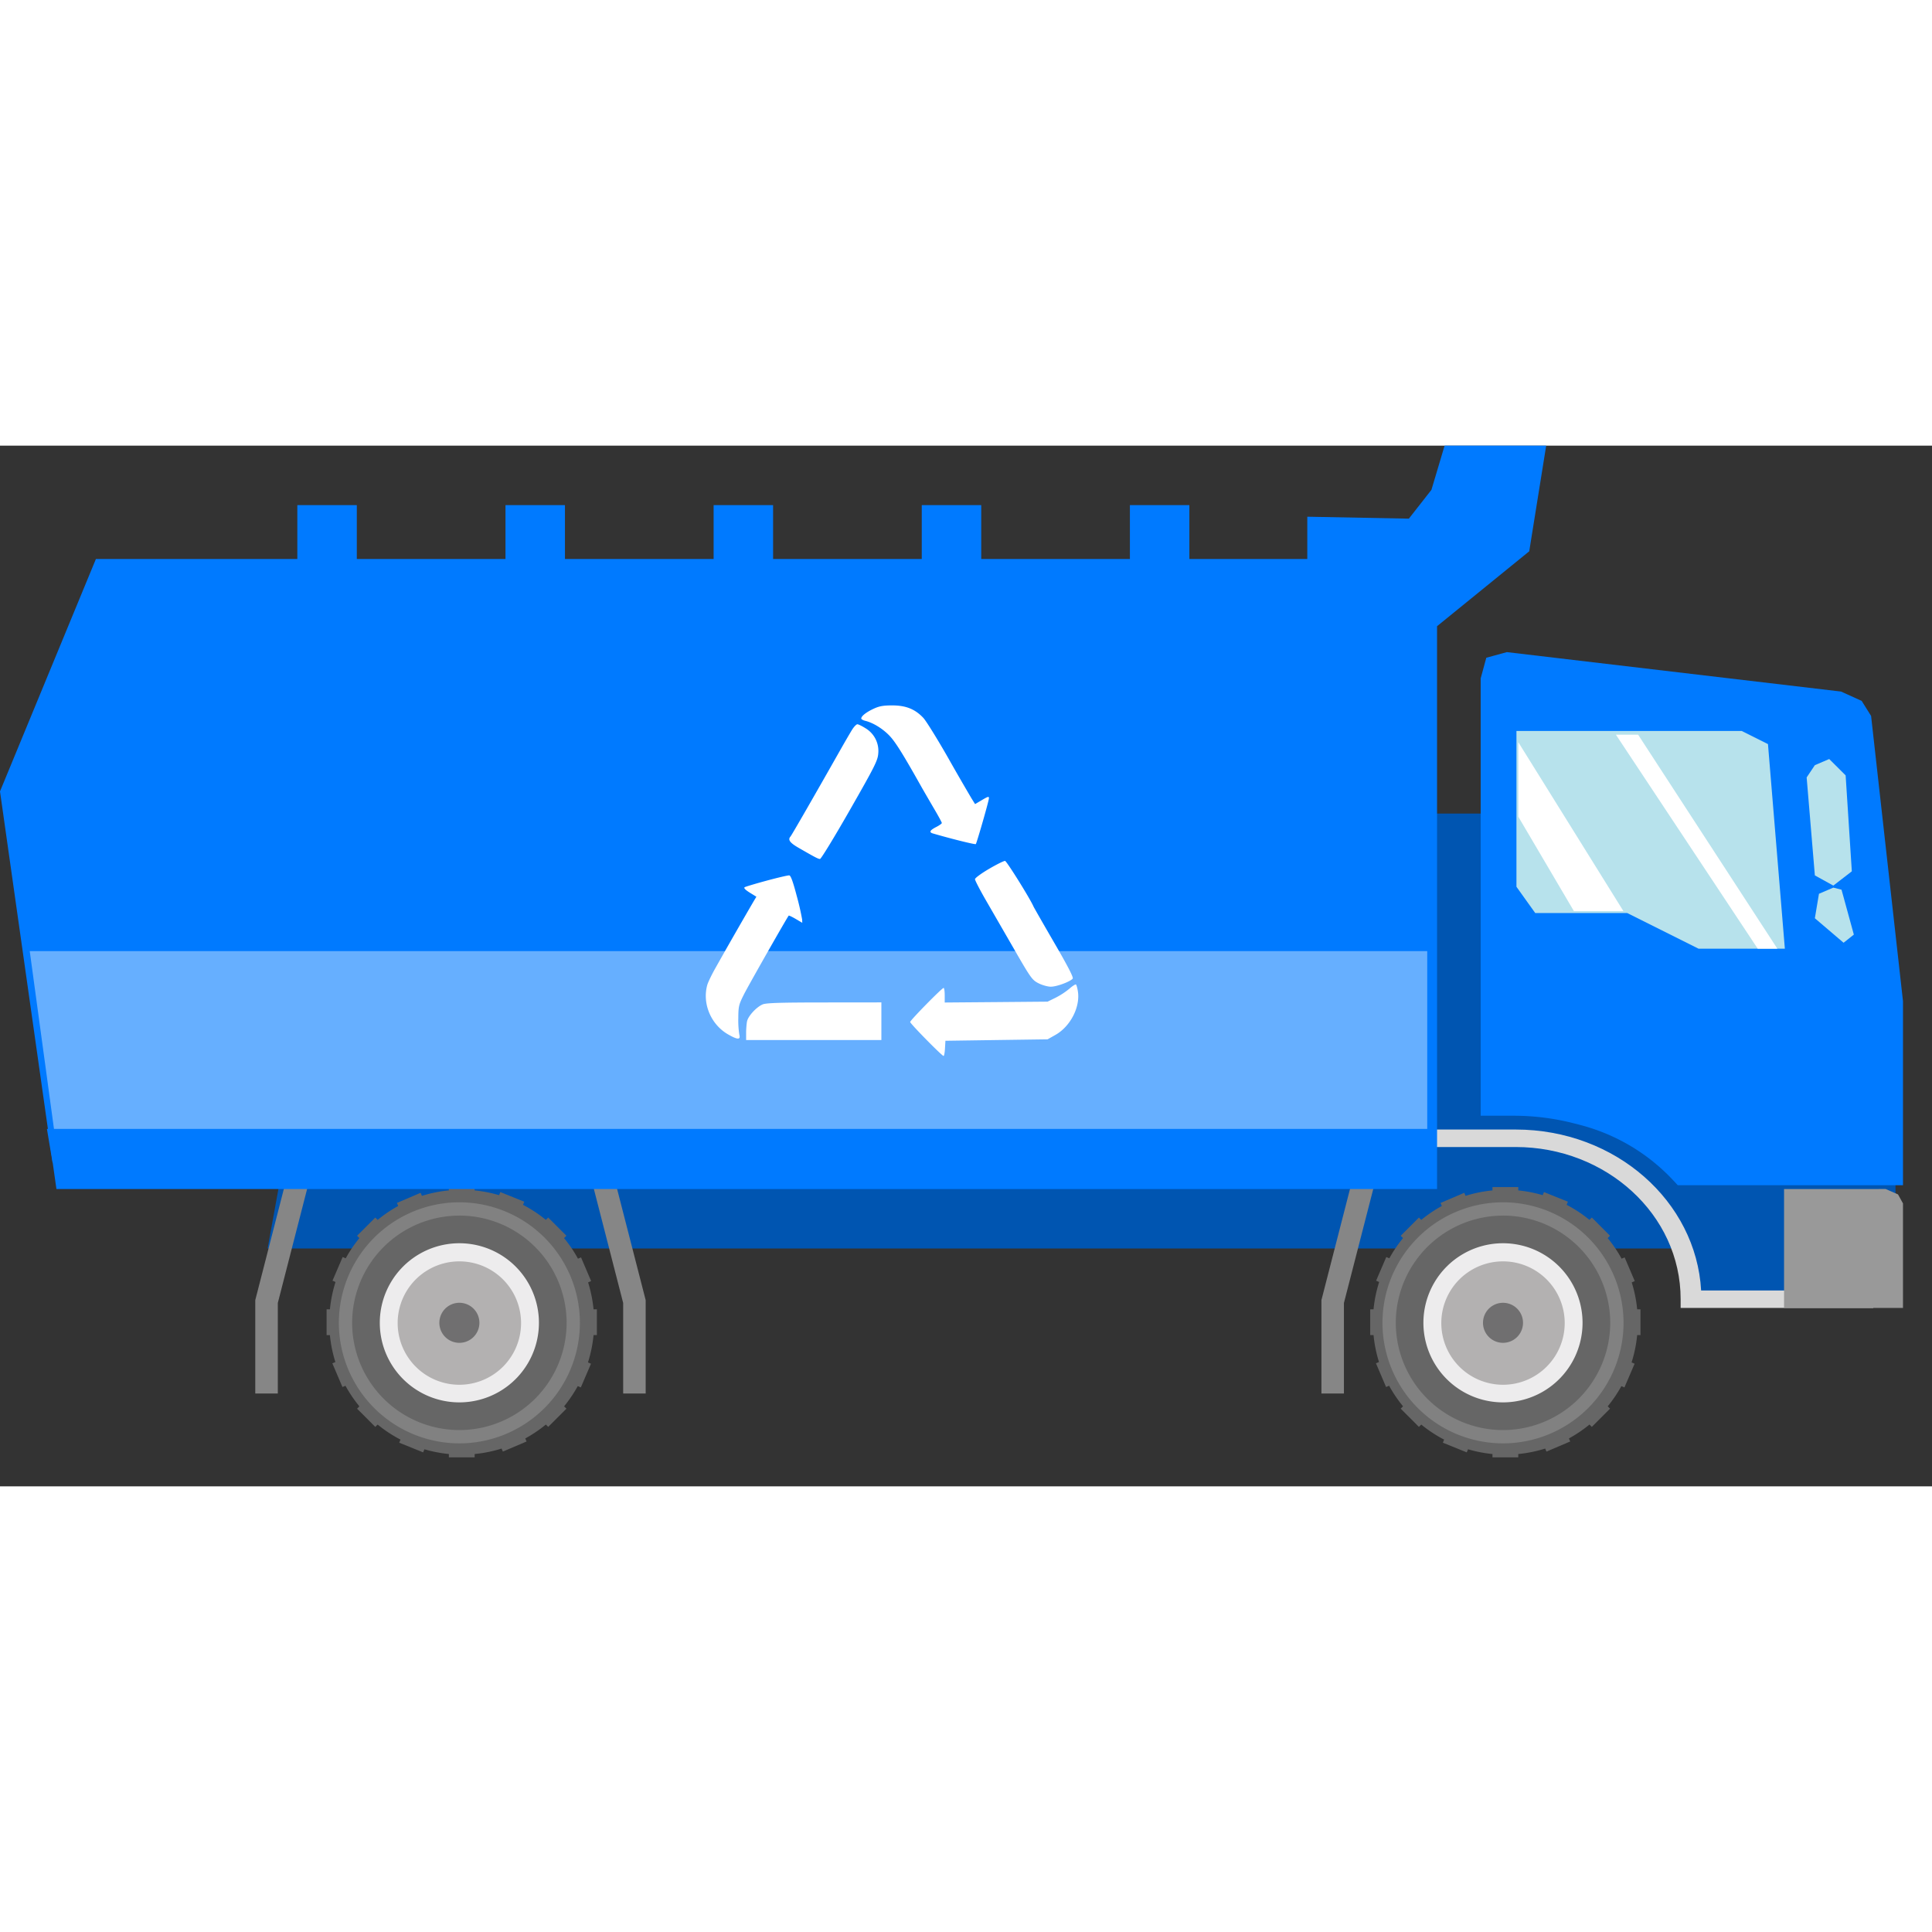 <svg t="1684404415936" class="icon" viewBox="0 0 1901 1024" version="1.1" xmlns="http://www.w3.org/2000/svg" p-id="1587" width="32" height="32"><rect x="0" y="0" width="1901" height="1024" fill="#333333" stroke="none"/><path d="M1377.485 683.359V361.999h319.517l168.082 168.053V838.51h-195.789l-4.827-26.302a153.746 153.746 0 0 0-74.518-105.384l-1.843-1.053a167.76 167.76 0 0 0-83.705-22.382h-126.917z" fill="#0055B1" p-id="1588"></path><path d="M1696.914 672.914H284.584L263.314 789.943h1433.6v-117.029z" fill="#0055B1" p-id="1589"></path><path d="M1491.412 690.117c88.795 0 162.26 66.326 162.26 149.738V848.457H1843.2v-17.203h-169.37C1668.944 743.687 1589.862 672.914 1491.412 672.914H1404.343v17.203h87.069z" fill="#D9D9D9" p-id="1590"></path><path d="M613.171 843.571l-32.885-127.912 21.445-5.53 33.587 130.662v91.867h-22.148v-89.088zM273.349 843.571l32.885-127.912-21.475-5.53-33.587 130.662v91.867h22.177v-89.088z" fill="#868686" p-id="1591"></path><path d="M321.36 875.198v-25.366h3.277c0.878-9.304 2.779-18.286 5.5-26.917l-2.984-1.258 10.006-23.318 3.013 1.287a130.487 130.487 0 0 1 13.458-19.895l-2.311-2.282 17.935-17.935 2.341 2.311c6.261-5.179 13.049-9.772 20.217-13.692l-1.258-3.013 23.318-9.947 1.287 2.984c8.485-2.662 17.349-4.476 26.478-5.354v-3.277h25.366v3.277c8.309 0.79 16.325 2.428 24.079 4.681l1.229-3.043 23.552 9.479-1.258 3.072c8.016 4.184 15.565 9.099 22.469 14.804l2.311-2.311 17.935 17.935-2.311 2.311c5.179 6.29 9.772 13.049 13.692 20.246l3.013-1.258 9.947 23.318-2.984 1.287c2.633 8.485 4.476 17.349 5.354 26.478h3.277v25.366h-3.277c-0.878 9.304-2.779 18.286-5.5 26.917l2.984 1.258-10.006 23.318-3.013-1.287c-3.891 7.022-8.397 13.692-13.458 19.895l2.311 2.282-17.935 17.935-2.311-2.311a130.194 130.194 0 0 1-20.246 13.692l1.258 2.984-23.318 9.947-1.287-2.984c-8.485 2.692-17.349 4.506-26.478 5.383v3.277h-25.366v-3.277a129.697 129.697 0 0 1-24.079-4.681l-1.229 3.043-23.552-9.509 1.258-3.043a129.726 129.726 0 0 1-22.469-14.804l-2.341 2.311-17.905-17.935 2.282-2.311a130.107 130.107 0 0 1-13.692-20.246l-2.984 1.258-9.947-23.347 2.984-1.258a129.404 129.404 0 0 1-5.383-26.478h-3.248z" fill="#666666" p-id="1592"></path><path d="M452.023 981.723a118.725 118.725 0 0 1-118.608-118.608 118.725 118.725 0 0 1 118.608-118.608 118.725 118.725 0 0 1 118.579 118.608 118.755 118.755 0 0 1-118.579 118.608z m0-224.11a105.618 105.618 0 0 0-105.531 105.501 105.618 105.618 0 0 0 105.531 105.501 105.618 105.618 0 0 0 105.501-105.501 105.618 105.618 0 0 0-105.501-105.531z" fill="#EDECED" opacity=".2" p-id="1593"></path><path d="M373.701 863.086a78.292 78.292 0 1 0 156.584 0 78.292 78.292 0 0 0-156.584 0z" fill="#EDECED" p-id="1594"></path><path d="M391.285 863.086a60.709 60.709 0 1 0 121.417 0 60.709 60.709 0 0 0-121.417 0z" fill="#B3B1B1" p-id="1595"></path><path d="M432.304 863.086a19.69 19.69 0 1 0 39.409 0 19.69 19.69 0 0 0-39.409 0z" fill="#706F70" p-id="1596"></path><path d="M1322.364 843.571l32.914-127.912-21.475-5.53-33.587 130.662v91.867h22.148v-89.088z" fill="#868686" p-id="1597"></path><path d="M1348.228 875.198v-25.366h3.277c0.878-9.304 2.779-18.286 5.53-26.917l-3.013-1.258 10.035-23.318 2.984 1.287a130.487 130.487 0 0 1 13.458-19.895l-2.282-2.282 17.935-17.935 2.282 2.311c6.29-5.179 13.078-9.772 20.246-13.692l-1.258-3.013 23.347-9.947 1.258 2.984c8.485-2.662 17.349-4.476 26.507-5.354v-3.277h25.366v3.277c8.28 0.79 16.296 2.428 24.049 4.681l1.258-3.043 23.523 9.479-1.229 3.072c7.987 4.184 15.536 9.099 22.44 14.804l2.341-2.311 17.905 17.935-2.282 2.311c5.149 6.29 9.743 13.049 13.663 20.246l3.013-1.258 9.947 23.318-2.984 1.287c2.662 8.485 4.476 17.349 5.354 26.478h3.277v25.366h-3.277c-0.878 9.304-2.779 18.286-5.5 26.917l2.984 1.258-10.006 23.318-3.013-1.287a131.365 131.365 0 0 1-13.458 19.895l2.311 2.282-17.935 17.935-2.311-2.311a130.194 130.194 0 0 1-20.246 13.692l1.287 2.984-23.347 9.947-1.287-2.984c-8.485 2.692-17.349 4.506-26.478 5.383v3.277h-25.366v-3.277a129.697 129.697 0 0 1-24.079-4.681l-1.229 3.043-23.523-9.509 1.229-3.043a129.726 129.726 0 0 1-22.469-14.804L1396.151 965.486l-17.935-17.935 2.311-2.311a130.311 130.311 0 0 1-13.692-20.246l-3.013 1.258-9.947-23.347 2.984-1.258a129.404 129.404 0 0 1-5.354-26.478h-3.277z" fill="#666666" p-id="1598"></path><path d="M1478.89 981.723a118.725 118.725 0 0 1-118.608-118.608 118.725 118.725 0 0 1 118.608-118.608 118.725 118.725 0 0 1 118.608 118.608 118.755 118.755 0 0 1-118.608 118.608z m0-224.11a105.618 105.618 0 0 0-105.501 105.501 105.618 105.618 0 0 0 105.501 105.501 105.618 105.618 0 0 0 105.501-105.501 105.618 105.618 0 0 0-105.501-105.531z" fill="#EDECED" opacity=".2" p-id="1599"></path><path d="M1400.569 863.086a78.292 78.292 0 1 0 156.584 0 78.292 78.292 0 0 0-156.584 0z" fill="#EDECED" p-id="1600"></path><path d="M1418.181 863.086a60.709 60.709 0 1 0 121.417 0 60.709 60.709 0 0 0-121.417 0z" fill="#B3B1B1" p-id="1601"></path><path d="M1459.2 863.086a19.69 19.69 0 1 0 39.38 0 19.69 19.69 0 0 0-39.38 0z" fill="#706F70" p-id="1602"></path><path d="M0 340.202L55.53 731.429H1413.998V177.649l90.697-73.699L1521.371 0h-99.942l-12.961 43.476-22.206 28.35-99.942-1.902v41.574H94.384L0 340.202z" fill="#007AFF" p-id="1603"></path><path d="M1404.343 497.371H29.257l23.932 175.543H1404.343v-175.543z" fill="#66AFFF" p-id="1604"></path><path d="M1411.013 672.271H46.168l5.559 33.236h1359.287v-33.236zM1872.457 546.67v181.014h-221.623l-4.447-4.769a190.844 190.844 0 0 0-91.867-54.594l-5.559-1.434a238.212 238.212 0 0 0-59.509-7.548h-32.534v-112.64H1872.457zM1482.752 203.162L1811.515 241.957l20.304 9.216 9.245 14.775L1872.457 546.67H1456.918V229.025l5.53-20.334 20.304-5.559z" fill="#007AFF" p-id="1605"></path><path d="M1492.114 434.03v-153.307h221.623l25.863 12.932 16.618 201.289h-84.963l-70.188-35.079h-90.492L1492.114 434.03z" fill="#B7E2EC" p-id="1606"></path><path d="M1590.009 284.409h21.826l137.011 210.564h-19.31l-139.557-210.564zM1493.957 365.1V291.811l103.424 166.21h-48.713l-54.711-92.921z" fill="#FFFFFF" p-id="1607"></path><path d="M1824.095 481.104l-12.112-44.178-8.075-2.048-14.131 6.056-4.037 24.079 28.262 24.108 10.094-8.016z" fill="#B7E2EC" p-id="1608"></path><path d="M1816.02 324.432l-16.15-16.091-14.131 6.056-8.075 12.054 8.075 96.402 18.169 10.035 18.198-14.043-6.085-94.413z" fill="#B7E2EC" p-id="1609"></path><path d="M1872.457 745.618l-4.886-8.865-12.171-5.325H1755.429v117.029h117.029v-102.839z" fill="#999999" p-id="1610"></path><path d="M292.571 58.514h58.514v175.543h-58.514zM497.371 58.514h58.514v175.543h-58.514zM702.171 58.514h58.514v175.543h-58.514zM906.971 58.514h58.514v175.543h-58.514zM1111.771 58.514h58.514v175.543h-58.514z" fill="#007AFF" p-id="1611"></path><path d="M859.429 258.955c-7.227 3.394-11.995 7.168-11.995 9.538 0 0.702 1.755 1.726 3.891 2.253 7.695 1.843 17.174 7.665 23.845 14.629 5.851 6.115 13.224 17.876 31.685 50.761 2.224 3.92 7.607 13.166 11.937 20.597 4.389 7.402 7.929 13.956 7.929 14.57 0 0.585-2.545 2.428-5.676 4.008-6.115 3.16-7.109 5.091-3.16 6.261 18.022 5.266 41.604 11.118 42.277 10.474 0.761-0.79 10.211-33.265 12.434-42.715 1.112-4.827 0.761-4.857-6.963-0.293l-6.203 3.657-3.452-5.53a2428.782 2428.782 0 0 1-22.879-39.643c-10.679-18.754-21.738-36.571-24.576-39.643-8.104-8.631-17.145-12.288-30.661-12.288-8.894 0-12.844 0.731-18.432 3.365z m-20.977 20.509c-1.843 2.926-7.168 12.083-11.82 20.304-24.81 43.827-47.689 83.558-48.772 84.758-2.867 3.131-0.79 6.144 7.607 11.001 16.881 9.743 19.602 11.147 21.387 11.147 1.024 0 14.19-21.563 29.257-47.952 24.313-42.54 27.472-48.772 28.028-55.501a26.01 26.01 0 0 0-12.229-24.986c-3.54-2.253-7.285-4.096-8.28-4.096-0.995 0-3.335 2.399-5.179 5.325z m134.671 136.982c-7.548 4.418-13.751 8.982-13.78 10.123-0.029 1.112 4.769 10.416 10.679 20.656l27.97 48.479c16.179 28.087 17.613 30.076 23.757 33.236 3.569 1.843 9.011 3.394 12.083 3.423 5.676 0.088 19.076-4.857 21.65-7.929 0.936-1.17-4.535-11.849-18.198-35.372-10.737-18.491-19.895-34.523-20.363-35.577-3.365-7.812-26.39-44.705-27.999-44.88-1.112-0.117-8.192 3.394-15.799 7.841z m-218.609 11.527c-11.03 2.984-20.802 5.91-21.767 6.495-1.17 0.731 0.439 2.458 4.857 5.266l6.641 4.096-2.75 4.593a4766.193 4766.193 0 0 0-36.893 64.453c-4.037 7.022-7.929 15.067-8.689 17.818-5.061 18.256 3.569 38.824 20.334 48.508 9.538 5.5 12.668 5.588 11.205 0.293a91.341 91.341 0 0 1-0.995-16.296c0.088-11.557 0.468-13.195 5.676-23.523 4.506-8.923 42.189-75.191 43.915-77.239 0.263-0.293 3.365 1.2 6.905 3.277l6.437 3.803-0.117-3.248a255.532 255.532 0 0 0-5.325-23.23c-3.628-13.868-5.851-20.012-7.314-20.187-1.17-0.176-11.118 2.165-22.118 5.12z m297.604 106.467a75.483 75.483 0 0 1-13.458 8.777l-7.87 3.862-50.615 0.439-50.615 0.41v-7.197c0-3.95-0.497-7.168-1.083-7.168-1.638 0-32.914 31.89-32.914 33.529 0 1.58 31.305 33.441 32.885 33.441 0.527 0 1.17-3.365 1.375-7.461l0.439-7.49 50.264-0.731 50.264-0.702 7.782-4.389c14.57-8.28 24.342-27.121 22.06-42.511-0.527-3.569-1.404-6.729-1.96-7.08-0.527-0.322-3.511 1.58-6.554 4.272z m-301.817 15.389c-6.203 2.721-14.248 11.527-15.272 16.735-0.468 2.428-0.878 7.519-0.878 11.352v6.934H867.24v-37.04l-56.261 0.059c-43.944 0.029-57.256 0.468-60.679 1.96z" fill="#FFFFFF" p-id="1612"></path></svg>